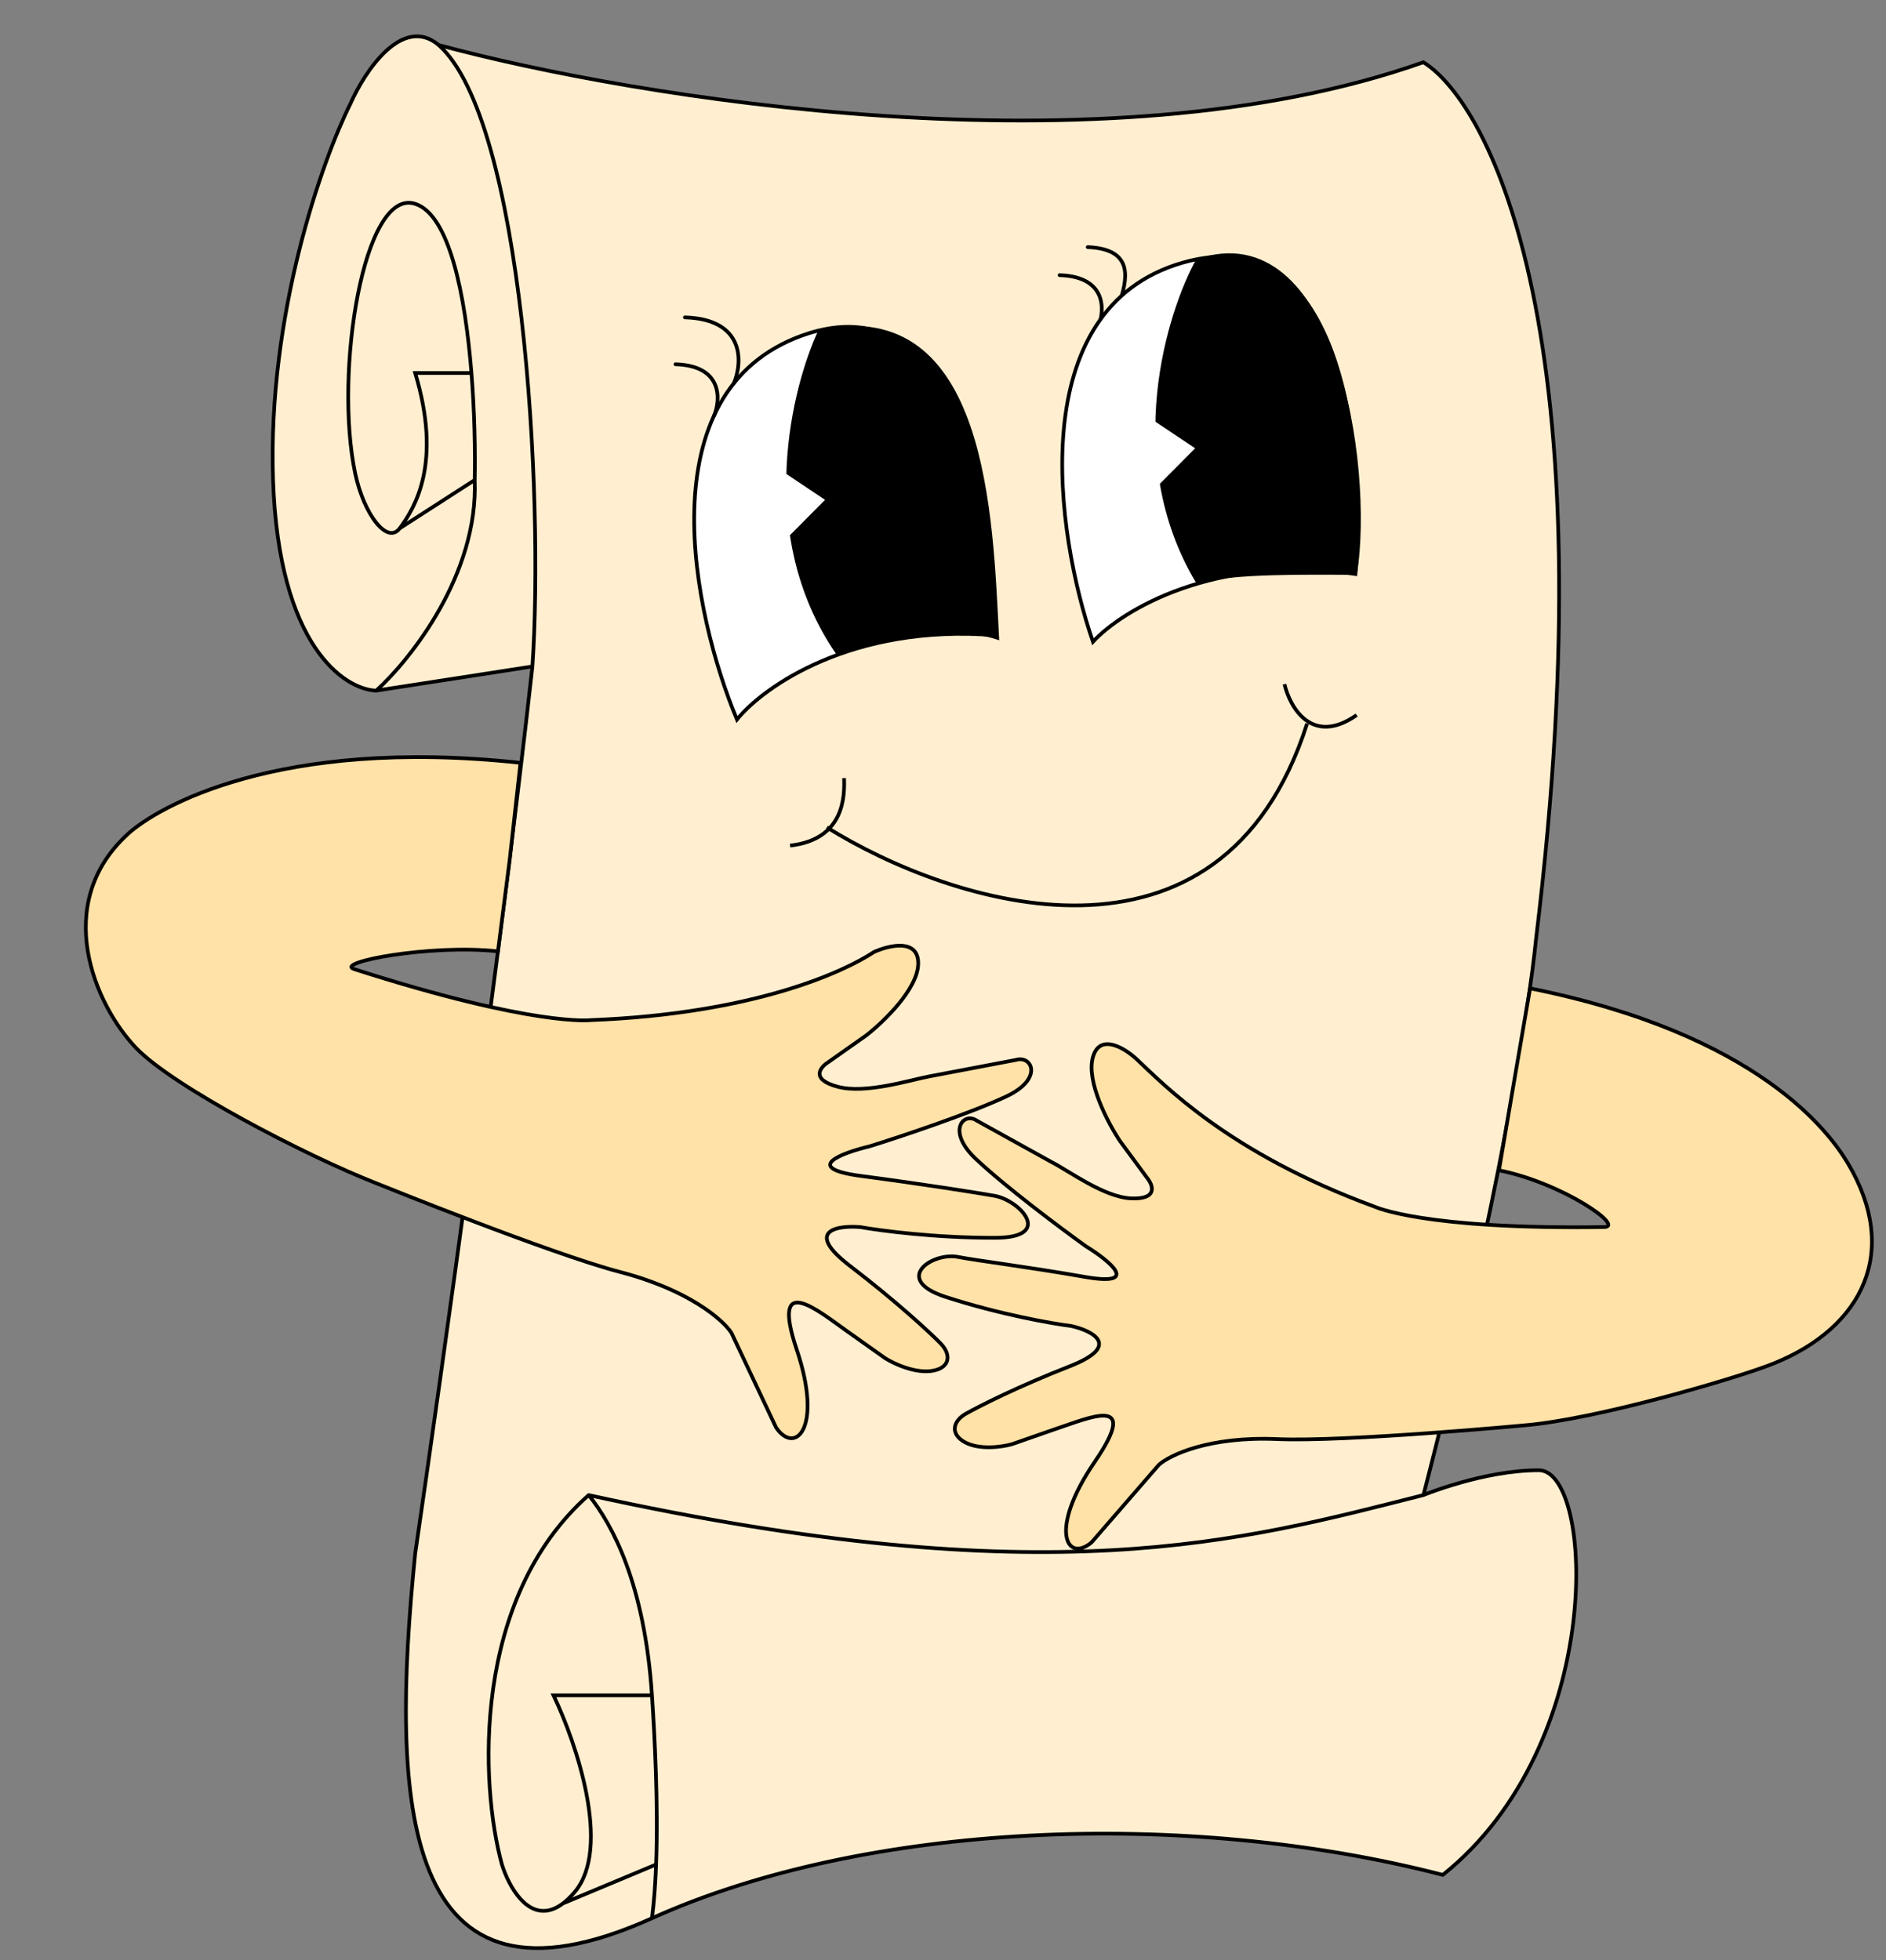 <svg width="51" height="53" viewBox="0 0 51 53" fill="none" xmlns="http://www.w3.org/2000/svg">
<rect x="0" y="0" width="51" height="53" fill="#808080" stroke="none"/>
<path d="M11.861 1.216C17.145 2.648 29.868 4.745 38.492 1.683C40.331 2.835 43.514 9.189 41.535 25.397C41.366 27.14 40.521 32.586 38.492 40.428C38.492 40.428 40.115 39.756 41.612 39.756C43.108 39.756 43.455 47.15 39.016 50.697C32.04 48.895 23.388 49.273 17.63 51.869C10.818 54.941 10.55 48.737 11.226 42.015C11.924 37.254 13.534 25.789 14.397 18.021L12.285 18.348L10.174 18.675C9.307 18.644 7.536 17.461 7.384 12.98C7.232 8.499 8.715 4.328 9.476 2.804C9.861 1.932 10.876 0.395 11.861 1.216Z" fill="#FFEFD0"/>
<path d="M38.492 1.683L38.518 1.641L38.498 1.628L38.475 1.636L38.492 1.683ZM41.535 25.397L41.486 25.391L41.486 25.392L41.535 25.397ZM38.492 40.428L38.504 40.477L38.511 40.474L38.492 40.428ZM39.016 50.697L39.004 50.746L39.028 50.752L39.047 50.736L39.016 50.697ZM11.226 42.015L11.177 42.008L11.177 42.01L11.226 42.015ZM14.397 18.021L14.447 18.027L14.447 18.025L14.397 18.021ZM15.919 40.428L15.929 40.379C15.914 40.375 15.897 40.38 15.886 40.39L15.919 40.428ZM14.967 45.843V45.793H14.888L14.922 45.864L14.967 45.843ZM15.538 51.164L15.576 51.197L15.576 51.197L15.538 51.164ZM13.572 50.417L13.524 50.431L13.525 50.432L13.572 50.417ZM10.174 18.675L10.172 18.726L10.181 18.724L10.174 18.675ZM7.384 12.98L7.434 12.978L7.384 12.98ZM9.476 2.804L9.521 2.826L9.522 2.824L9.476 2.804ZM11.226 5.511L11.211 5.559L11.211 5.559L11.226 5.511ZM9.603 12.793L9.652 12.783L9.652 12.783L9.603 12.793ZM10.808 14.287L10.768 14.257L10.768 14.257L10.808 14.287ZM11.226 10.086V10.036H11.159L11.179 10.1L11.226 10.086ZM12.748 10.086L12.798 10.082L12.798 10.082L12.748 10.086ZM12.285 18.348L12.278 18.299L12.278 18.299L12.285 18.348ZM15.222 51.47L15.192 51.43L15.192 51.43L15.222 51.47ZM17.701 51.164L17.651 51.16L17.651 51.16L17.701 51.164ZM14.967 51.617L14.949 51.57L14.949 51.57L14.967 51.617ZM17.715 50.95L17.765 50.953L17.765 50.953L17.715 50.95ZM11.847 1.265C14.492 1.981 18.998 2.864 23.921 3.185C28.843 3.506 34.187 3.265 38.508 1.73L38.475 1.636C34.173 3.164 28.844 3.406 23.927 3.085C19.011 2.765 14.512 1.883 11.874 1.168L11.847 1.265ZM38.465 1.726C38.914 2.007 39.453 2.611 39.977 3.618C40.5 4.624 41.008 6.028 41.396 7.904C42.173 11.656 42.474 17.291 41.486 25.391L41.585 25.403C42.575 17.296 42.274 11.649 41.494 7.884C41.104 6.001 40.594 4.588 40.066 3.572C39.537 2.557 38.989 1.935 38.518 1.641L38.465 1.726ZM41.486 25.392C41.317 27.131 40.472 32.575 38.443 40.415L38.54 40.44C40.57 32.596 41.416 27.148 41.585 25.402L41.486 25.392ZM38.492 40.428C38.511 40.474 38.511 40.474 38.511 40.474C38.511 40.474 38.511 40.474 38.511 40.474C38.511 40.474 38.511 40.474 38.511 40.474C38.511 40.474 38.511 40.474 38.512 40.474C38.513 40.473 38.514 40.473 38.515 40.472C38.518 40.471 38.523 40.469 38.529 40.467C38.541 40.462 38.559 40.455 38.583 40.445C38.63 40.427 38.698 40.401 38.786 40.37C38.96 40.307 39.209 40.224 39.504 40.14C40.095 39.972 40.87 39.806 41.612 39.806V39.706C40.857 39.706 40.072 39.875 39.477 40.044C39.179 40.128 38.928 40.212 38.752 40.276C38.664 40.307 38.594 40.334 38.546 40.352C38.523 40.361 38.504 40.369 38.492 40.374C38.486 40.376 38.481 40.378 38.477 40.38C38.476 40.38 38.475 40.381 38.474 40.381C38.474 40.381 38.473 40.381 38.473 40.381C38.473 40.381 38.473 40.381 38.473 40.382C38.473 40.382 38.473 40.382 38.473 40.382C38.473 40.382 38.473 40.382 38.492 40.428ZM41.612 39.806C41.776 39.806 41.932 39.907 42.071 40.109C42.21 40.311 42.327 40.607 42.413 40.978C42.585 41.719 42.63 42.748 42.49 43.89C42.21 46.174 41.191 48.895 38.985 50.658L39.047 50.736C41.28 48.952 42.307 46.202 42.589 43.902C42.73 42.752 42.686 41.711 42.511 40.955C42.423 40.578 42.302 40.269 42.153 40.052C42.004 39.836 41.822 39.706 41.612 39.706V39.806ZM39.029 50.649C32.044 48.844 23.38 49.222 17.61 51.824L17.651 51.915C23.396 49.325 32.036 48.946 39.004 50.746L39.029 50.649ZM17.61 51.824C15.911 52.59 14.63 52.773 13.673 52.522C12.72 52.273 12.079 51.589 11.666 50.595C11.253 49.6 11.07 48.298 11.034 46.821C10.997 45.345 11.107 43.7 11.276 42.02L11.177 42.01C11.008 43.691 10.897 45.342 10.934 46.824C10.97 48.305 11.153 49.622 11.574 50.634C11.995 51.647 12.656 52.359 13.648 52.619C14.636 52.878 15.943 52.685 17.651 51.915L17.61 51.824ZM14.447 18.025C14.605 15.687 14.542 11.987 14.153 8.619C13.959 6.935 13.683 5.332 13.312 4.023C12.943 2.717 12.476 1.694 11.894 1.179L11.827 1.254C12.386 1.748 12.847 2.746 13.216 4.05C13.585 5.352 13.86 6.949 14.054 8.63C14.442 11.993 14.505 15.687 14.347 18.018L14.447 18.025ZM38.48 40.379C36.017 41.002 33.489 41.684 30.022 41.87C26.556 42.056 22.148 41.746 15.929 40.379L15.908 40.477C22.133 41.845 26.55 42.157 30.028 41.97C33.505 41.783 36.042 41.099 38.504 40.476L38.48 40.379ZM11.276 42.022C11.973 37.261 13.584 25.795 14.447 18.027L14.347 18.016C13.485 25.782 11.874 37.246 11.177 42.008L11.276 42.022ZM15.88 40.459C16.519 41.251 17.382 42.854 17.58 45.846L17.68 45.839C17.481 42.83 16.611 41.207 15.957 40.396L15.88 40.459ZM17.63 45.793H14.967V45.893H17.63V45.793ZM14.922 45.864C15.227 46.499 15.622 47.527 15.814 48.543C15.91 49.051 15.955 49.554 15.913 50.003C15.872 50.453 15.745 50.843 15.5 51.132L15.576 51.197C15.839 50.887 15.97 50.474 16.013 50.013C16.055 49.551 16.009 49.038 15.912 48.524C15.718 47.498 15.32 46.462 15.012 45.821L14.922 45.864ZM13.621 50.404C13.326 49.337 13.121 47.546 13.384 45.675C13.647 43.803 14.378 41.855 15.952 40.465L15.886 40.39C14.288 41.801 13.55 43.775 13.285 45.661C13.02 47.546 13.227 49.35 13.524 50.431L13.621 50.404ZM10.176 18.625C9.351 18.595 7.586 17.453 7.434 12.978L7.334 12.982C7.486 17.469 9.263 18.692 10.172 18.725L10.176 18.625ZM7.434 12.978C7.282 8.507 8.763 4.345 9.521 2.826L9.432 2.781C8.668 4.312 7.181 8.49 7.334 12.982L7.434 12.978ZM9.522 2.824C9.713 2.391 10.06 1.796 10.477 1.412C10.686 1.22 10.909 1.084 11.136 1.045C11.36 1.005 11.593 1.058 11.829 1.255L11.893 1.178C11.636 0.964 11.373 0.901 11.118 0.946C10.866 0.991 10.626 1.14 10.41 1.338C9.978 1.736 9.624 2.345 9.431 2.783L9.522 2.824ZM10.207 18.712C10.676 18.288 11.371 17.495 11.936 16.489C12.501 15.483 12.938 14.26 12.887 12.978L12.787 12.982C12.837 14.239 12.408 15.444 11.849 16.44C11.289 17.436 10.601 18.221 10.14 18.638L10.207 18.712ZM11.242 5.463C11.051 5.402 10.87 5.435 10.704 5.542C10.54 5.648 10.392 5.825 10.259 6.054C9.992 6.511 9.778 7.188 9.627 7.959C9.324 9.502 9.267 11.442 9.554 12.803L9.652 12.783C9.369 11.437 9.424 9.512 9.725 7.978C9.876 7.212 10.087 6.547 10.345 6.104C10.474 5.883 10.613 5.72 10.758 5.626C10.902 5.534 11.052 5.508 11.211 5.559L11.242 5.463ZM9.554 12.803C9.673 13.369 9.893 13.862 10.129 14.159C10.247 14.307 10.373 14.412 10.498 14.448C10.562 14.466 10.626 14.467 10.687 14.444C10.748 14.422 10.802 14.379 10.848 14.317L10.768 14.257C10.73 14.307 10.691 14.336 10.653 14.35C10.614 14.364 10.572 14.365 10.525 14.352C10.43 14.325 10.32 14.239 10.208 14.097C9.984 13.816 9.769 13.338 9.652 12.783L9.554 12.803ZM10.848 14.317C11.06 14.034 11.352 13.583 11.499 12.897C11.645 12.211 11.644 11.292 11.274 10.071L11.179 10.1C11.544 11.307 11.543 12.209 11.401 12.876C11.259 13.543 10.975 13.98 10.768 14.257L10.848 14.317ZM12.887 12.981C12.903 12.204 12.884 11.152 12.798 10.082L12.699 10.09C12.784 11.156 12.803 12.204 12.787 12.979L12.887 12.981ZM12.798 10.082C12.714 9.029 12.566 7.956 12.321 7.107C12.198 6.683 12.051 6.313 11.875 6.029C11.699 5.746 11.49 5.543 11.242 5.463L11.211 5.559C11.427 5.628 11.62 5.808 11.79 6.082C11.96 6.355 12.104 6.716 12.225 7.135C12.467 7.974 12.615 9.04 12.699 10.09L12.798 10.082ZM11.226 10.136H12.748V10.036H11.226V10.136ZM14.389 17.972L12.278 18.299L12.293 18.398L14.404 18.071L14.389 17.972ZM12.278 18.299L10.166 18.625L10.181 18.724L12.293 18.398L12.278 18.299ZM10.835 14.329L12.864 13.022L12.81 12.938L10.781 14.245L10.835 14.329ZM15.5 51.132C15.393 51.258 15.29 51.356 15.192 51.43L15.252 51.51C15.357 51.43 15.466 51.327 15.576 51.197L15.5 51.132ZM17.651 51.16C17.632 51.406 17.609 51.641 17.581 51.863L17.68 51.876C17.709 51.652 17.732 51.414 17.75 51.168L17.651 51.16ZM15.192 51.43C15.107 51.493 15.026 51.539 14.949 51.57L14.986 51.663C15.073 51.629 15.162 51.578 15.252 51.51L15.192 51.43ZM14.949 51.57C14.782 51.636 14.63 51.634 14.492 51.586C14.353 51.537 14.225 51.44 14.11 51.314C13.88 51.06 13.712 50.697 13.62 50.402L13.525 50.432C13.619 50.735 13.793 51.113 14.036 51.381C14.158 51.515 14.299 51.624 14.459 51.68C14.62 51.736 14.797 51.738 14.986 51.663L14.949 51.57ZM17.665 50.947C17.661 51.019 17.656 51.09 17.651 51.16L17.75 51.168C17.756 51.097 17.761 51.025 17.765 50.953L17.665 50.947ZM17.58 45.846C17.65 46.899 17.753 48.767 17.692 50.415L17.791 50.419C17.853 48.765 17.75 46.893 17.68 45.839L17.58 45.846ZM17.692 50.415C17.685 50.596 17.676 50.773 17.665 50.947L17.765 50.953C17.776 50.779 17.785 50.6 17.791 50.419L17.692 50.415ZM15.241 51.516L17.761 50.463L17.722 50.371L15.203 51.423L15.241 51.516Z" fill="black"/>
<path d="M29.698 8.835C29.88 8.387 29.927 7.481 28.653 7.441" stroke="black" stroke-width="0.1" stroke-linecap="round"/>
<path d="M30.271 8.202C30.458 7.607 30.719 6.735 29.413 6.682" stroke="black" stroke-width="0.1" stroke-linecap="round"/>
<path d="M26.895 17.176C23.044 16.872 20.646 18.569 19.928 19.456C18.746 16.627 17.445 10.589 21.701 9.069C25.957 7.549 26.937 13.84 26.895 17.176Z" fill="white" stroke="black" stroke-width="0.1"/>
<path d="M22.648 17.651C20.419 14.408 21.497 10.396 22.172 8.961C26.673 8.018 26.797 14.013 26.966 17.243C25.75 16.838 23.556 17.313 22.648 17.651Z" fill="black" stroke="black" stroke-width="0.1"/>
<path d="M19.849 10.355C20.082 9.785 20.141 8.633 18.52 8.582" stroke="black" stroke-width="0.1" stroke-linecap="round"/>
<path d="M19.31 11.243C19.492 10.795 19.539 9.889 18.266 9.85" stroke="black" stroke-width="0.1" stroke-linecap="round"/>
<path d="M22.31 13.516L21.096 14.74L20.877 12.557L22.31 13.516Z" fill="white"/>
<path d="M36.653 15.522C32.829 14.973 30.328 16.514 29.555 17.354C28.555 14.455 27.642 8.347 31.986 7.101C36.331 5.855 36.907 12.196 36.653 15.522Z" fill="white" stroke="black" stroke-width="0.1"/>
<path d="M32.383 15.727C30.365 12.349 31.618 8.44 32.383 7.05C36.067 5.813 37.1 12.541 36.65 15.493C35.431 15.493 33.311 15.448 32.383 15.727Z" fill="black" stroke="black" stroke-width="0.1"/>
<path d="M32.318 12.122L31.103 13.346L30.885 11.163L32.318 12.122Z" fill="white"/>
<path d="M22.36 22.373C25.72 24.467 33.021 26.836 35.346 19.566" stroke="black" stroke-width="0.1"/>
<path d="M22.825 21.041C22.84 21.509 22.847 22.698 21.365 22.865" stroke="black" stroke-width="0.1"/>
<path d="M34.734 18.5C34.882 19.131 35.48 20.18 36.686 19.336" stroke="black" stroke-width="0.1"/>
<path d="M30.73 28.635C31.448 29.302 33.211 31.178 37.172 32.629C37.172 32.629 38.482 33.252 43.378 33.18C43.951 33.174 42.243 31.985 40.534 31.646L40.913 29.417L41.375 26.725C47.565 27.967 49.481 30.637 49.968 31.454C51.387 33.834 50.377 35.888 47.979 36.862C47.019 37.253 43.148 38.388 41.206 38.543C41.206 38.543 36.381 38.993 34.541 38.914C32.7 38.834 31.639 39.343 31.339 39.607L29.519 41.705C28.844 42.274 28.343 41.373 29.601 39.532C30.858 37.692 29.471 38.335 28.507 38.653L27.366 39.051C27.107 39.125 26.489 39.218 26.087 38.996C25.686 38.774 25.767 38.427 26.116 38.229C26.465 38.031 27.517 37.496 28.93 36.943C30.344 36.389 29.547 35.988 28.971 35.856C28.445 35.791 27.027 35.541 25.57 35.069C24.113 34.596 25.209 33.849 25.911 33.989C26.4 34.086 27.782 34.255 29.329 34.527C30.876 34.799 29.994 34.087 29.36 33.697C28.696 33.22 27.168 32.078 26.377 31.327C25.586 30.576 26.059 30.054 26.416 30.304L28.422 31.415C28.882 31.646 29.851 32.373 30.587 32.405C31.323 32.437 31.181 32.047 31.018 31.848L30.287 30.856C29.964 30.373 29.365 29.241 29.554 28.584C29.742 27.926 30.416 28.344 30.73 28.635Z" fill="#FFE2A7" stroke="black" stroke-width="0.1"/>
<path d="M23.634 25.742C22.823 26.28 20.388 27.411 15.981 27.584C15.981 27.584 14.48 27.777 9.582 26.207C9.009 26.026 11.649 25.524 13.465 25.725L13.78 23.275L14.075 20.627C7.49 19.916 4.236 21.847 3.472 22.539C1.376 24.44 2.568 27.185 3.689 28.347C4.695 29.388 8.274 31.253 10.179 31.997C10.179 31.997 14.893 33.906 16.766 34.395C18.639 34.883 19.553 35.694 19.777 36.038L20.986 38.601C21.495 39.351 22.265 38.643 21.546 36.499C20.826 34.356 22.109 35.433 22.904 35.995L23.933 36.725C24.171 36.876 24.765 37.154 25.234 37.064C25.703 36.975 25.723 36.619 25.431 36.323C25.14 36.026 24.241 35.193 22.985 34.231C21.728 33.269 22.648 33.13 23.265 33.181C23.813 33.279 25.311 33.476 26.915 33.471C28.518 33.466 27.579 32.455 26.892 32.335C26.378 32.245 24.933 32.016 23.298 31.801C21.664 31.587 22.76 31.177 23.512 30.998C24.321 30.746 26.193 30.124 27.21 29.649C28.227 29.173 27.906 28.53 27.474 28.66L25.129 29.106C24.591 29.208 23.411 29.584 22.662 29.388C21.913 29.193 22.171 28.864 22.394 28.724L23.421 28C23.889 27.637 24.825 26.74 24.83 26.054C24.835 25.368 24.034 25.561 23.634 25.742Z" fill="#FFE2A7" stroke="black" stroke-width="0.1"/>
</svg>
